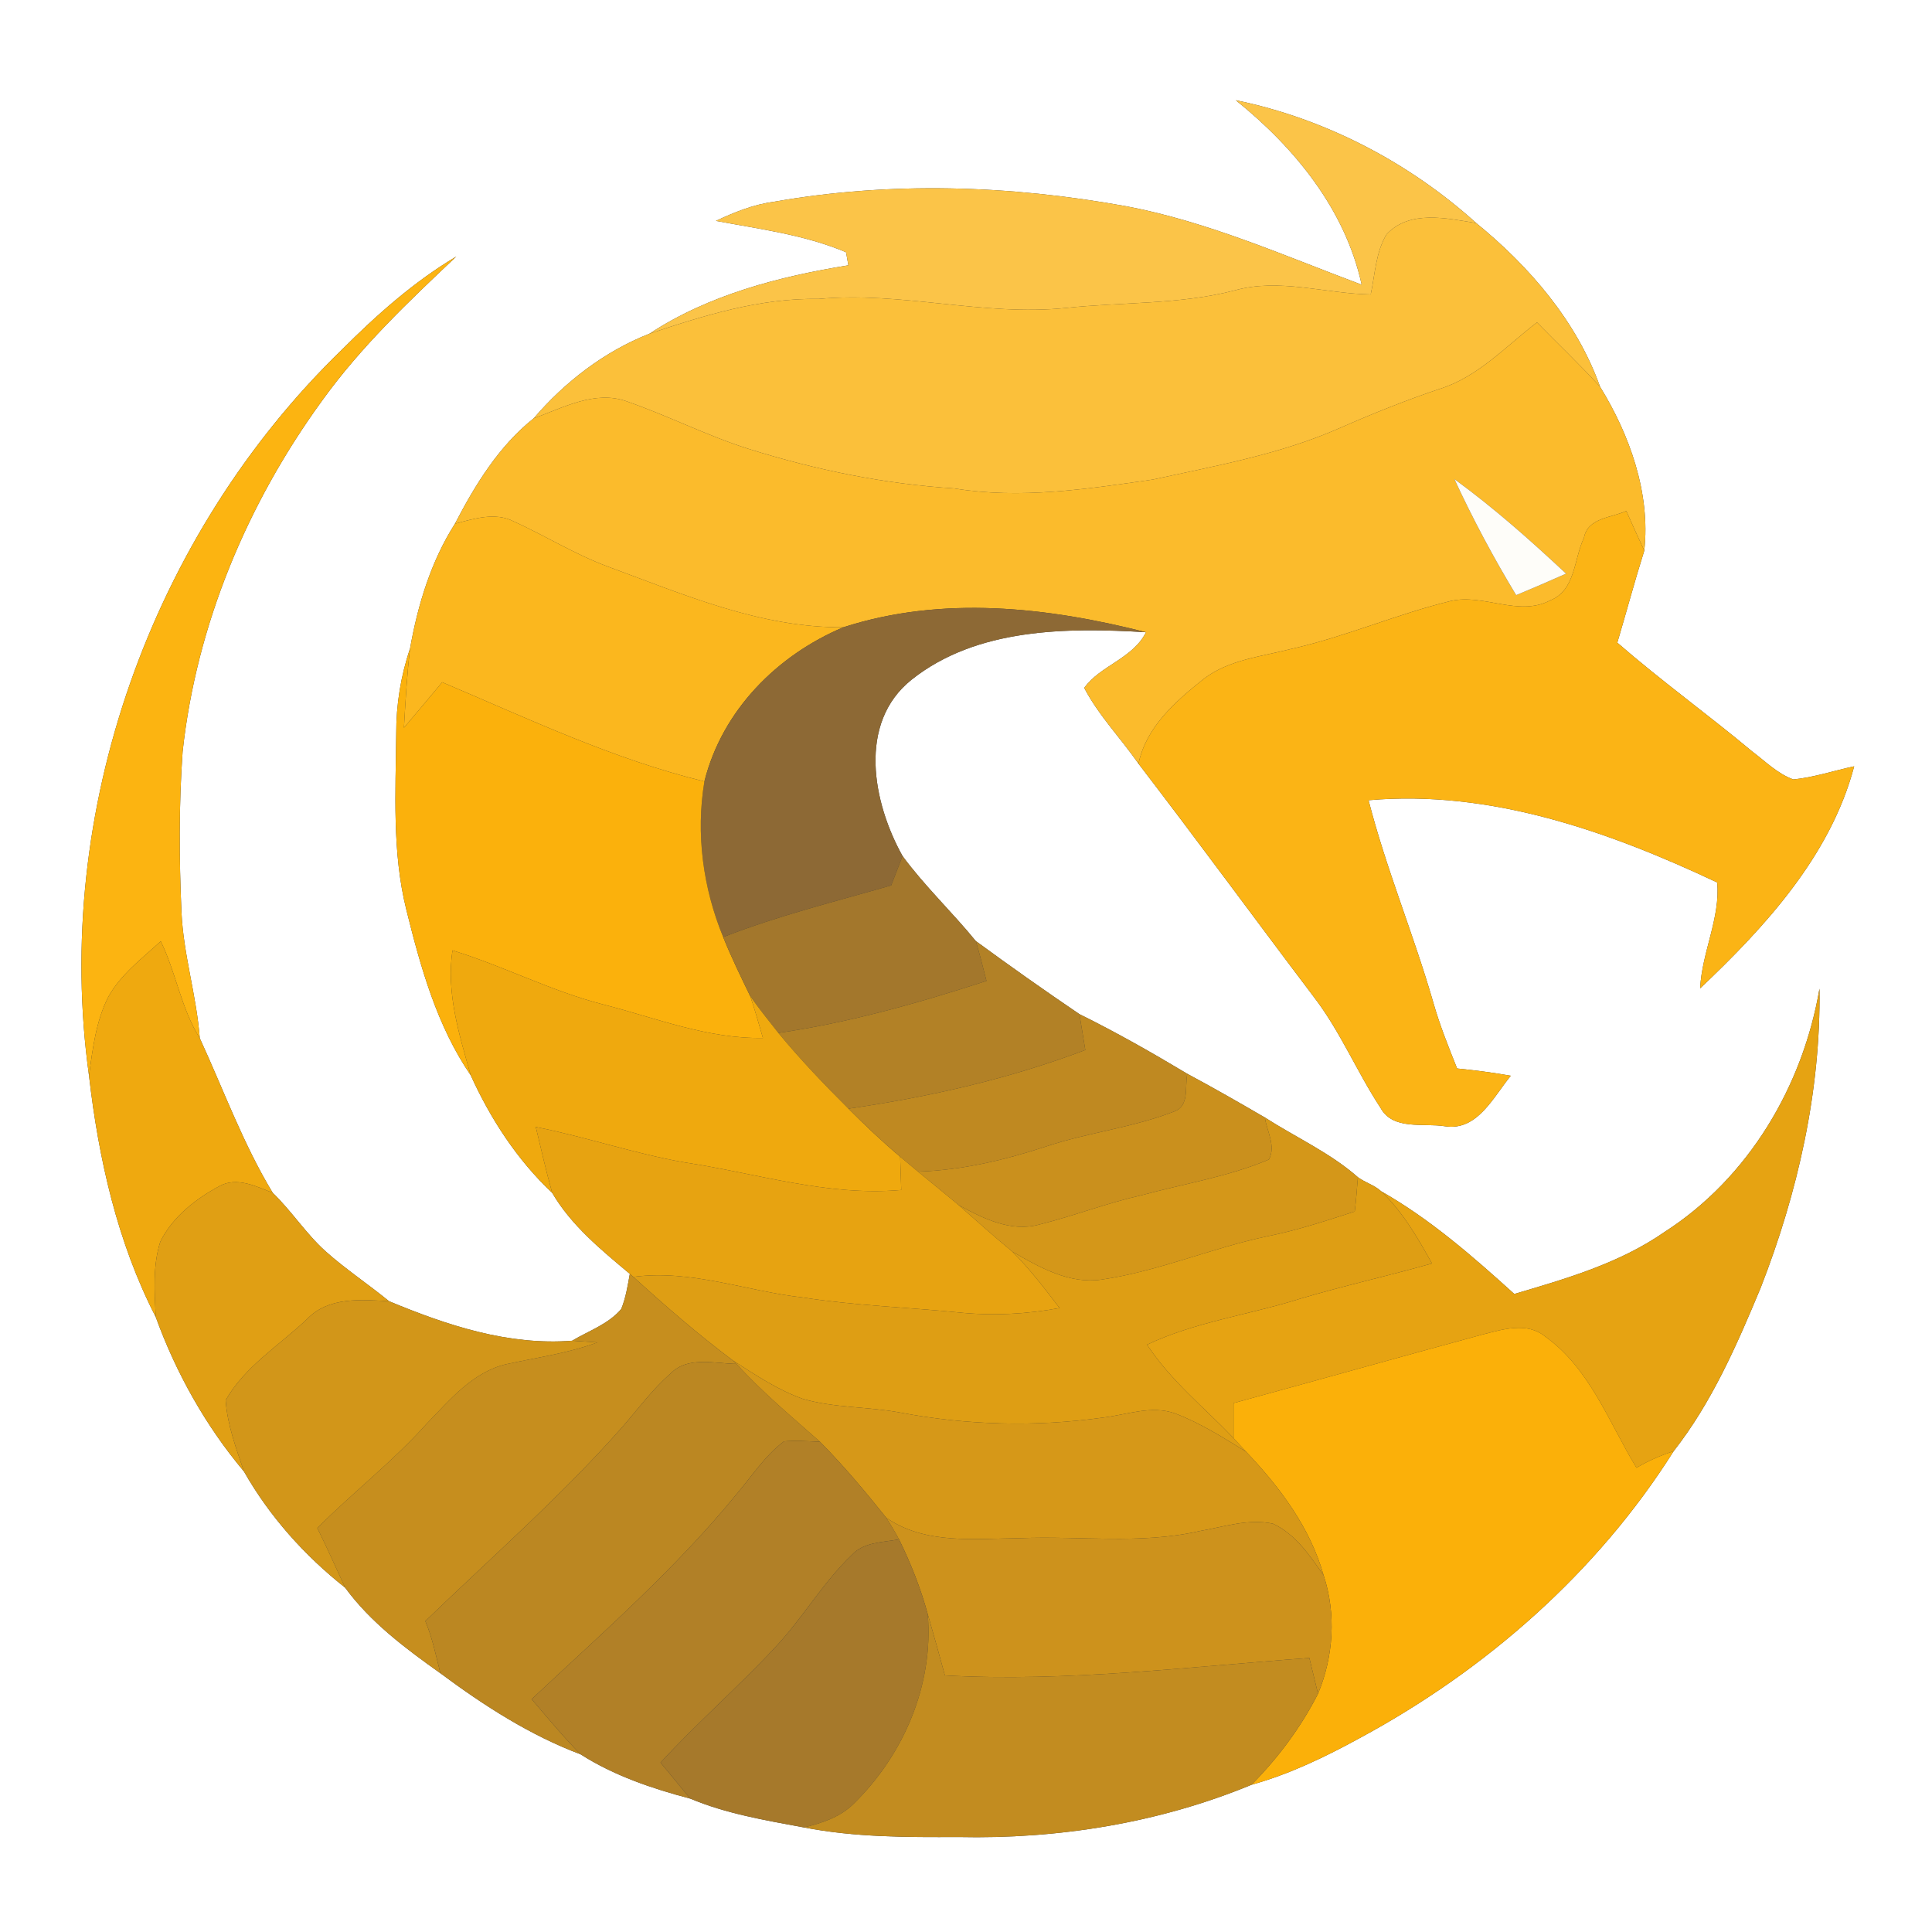 <?xml version="1.0" encoding="UTF-8" ?>
<!DOCTYPE svg PUBLIC "-//W3C//DTD SVG 1.1//EN" "http://www.w3.org/Graphics/SVG/1.1/DTD/svg11.dtd">
<svg width="250pt" height="250pt" viewBox="0 0 250 250" version="1.1" xmlns="http://www.w3.org/2000/svg">
<rect x="0" y="0" width="250" height="250" fill="#333333" stroke="none"/>
<g id="#ffffffff">
<path fill="#ffffff" opacity="1.00" d=" M 0.00 0.00 L 250.00 0.00 L 250.00 250.00 L 0.00 250.00 L 0.00 0.00 M 159.91 12.97 C 167.53 19.10 174.07 27.09 176.20 36.84 C 166.18 33.09 156.32 28.69 145.75 26.69 C 130.71 23.96 115.16 23.45 100.08 26.12 C 97.46 26.47 95.01 27.47 92.64 28.58 C 98.32 29.65 104.11 30.37 109.48 32.64 C 109.56 33.06 109.71 33.91 109.78 34.33 C 100.82 35.78 91.68 38.15 84.02 43.19 C 78.22 45.47 73.09 49.42 69.05 54.14 C 64.57 57.70 61.48 62.74 58.87 67.77 C 55.77 72.63 54.06 78.28 53.06 83.92 C 51.85 87.48 51.26 91.21 51.27 94.97 C 51.20 102.54 50.73 110.26 52.57 117.68 C 54.42 125.13 56.52 132.73 60.91 139.14 C 63.46 144.76 66.93 150.11 71.45 154.35 C 73.91 158.57 77.80 161.74 81.50 164.84 C 81.22 166.37 80.98 167.93 80.39 169.38 C 78.73 171.35 76.18 172.20 74.03 173.49 C 65.76 174.13 57.86 171.50 50.35 168.38 C 47.65 166.17 44.73 164.24 42.13 161.92 C 39.59 159.63 37.74 156.71 35.29 154.35 C 31.45 148.01 28.94 141.04 25.85 134.34 C 25.44 128.83 23.72 123.51 23.48 117.98 C 23.18 111.08 23.14 104.16 23.63 97.27 C 25.41 80.83 32.03 65.08 41.74 51.76 C 46.71 44.87 52.89 39.00 59.05 33.19 C 53.55 36.46 48.75 40.74 44.24 45.25 C 19.56 69.17 6.76 105.10 11.52 139.20 C 12.75 149.91 15.18 160.76 20.15 170.41 C 22.75 177.61 26.62 184.53 31.57 190.41 C 34.86 196.21 39.43 201.32 44.66 205.44 C 47.94 209.93 52.50 213.33 56.99 216.52 C 62.60 220.69 68.57 224.54 75.13 227.01 C 79.45 229.77 84.39 231.44 89.32 232.74 C 93.99 234.70 99.07 235.55 104.03 236.47 C 110.61 237.75 117.32 237.74 124.00 237.71 C 136.90 238.00 150.00 235.89 161.94 230.95 C 166.86 229.58 171.48 227.35 175.94 224.91 C 192.23 216.13 206.67 203.48 216.57 187.78 C 221.51 181.48 224.77 174.00 227.83 166.64 C 232.63 154.34 235.62 141.18 235.44 127.93 C 233.29 140.54 226.27 152.42 215.40 159.41 C 209.57 163.47 202.69 165.45 195.95 167.44 C 190.57 162.57 185.06 157.75 178.72 154.15 C 177.85 153.34 176.65 153.03 175.71 152.33 C 172.11 149.16 167.68 147.18 163.67 144.60 C 160.35 142.67 157.02 140.76 153.64 138.95 C 149.08 136.22 144.46 133.59 139.68 131.23 C 135.15 128.16 130.68 125.00 126.27 121.77 C 123.21 118.02 119.67 114.68 116.79 110.77 C 112.94 103.87 110.93 93.57 117.96 87.95 C 126.39 81.25 138.04 81.19 148.29 81.81 C 146.59 85.23 142.29 86.16 140.30 89.02 C 142.17 92.59 145.03 95.52 147.32 98.82 C 154.98 108.80 162.41 118.96 170.00 128.99 C 173.42 133.44 175.57 138.68 178.64 143.36 C 180.26 146.31 184.21 145.28 186.99 145.74 C 191.18 146.39 193.26 141.91 195.50 139.20 C 193.19 138.79 190.87 138.49 188.55 138.26 C 187.42 135.43 186.28 132.60 185.45 129.66 C 182.92 120.88 179.36 112.42 177.09 103.55 C 192.83 102.15 208.20 107.59 222.20 114.19 C 222.64 118.73 220.21 123.27 220.00 127.89 C 228.46 119.88 236.88 110.70 239.93 99.16 C 237.31 99.72 234.74 100.59 232.06 100.86 C 230.03 100.13 228.46 98.54 226.76 97.26 C 221.01 92.46 214.93 88.08 209.28 83.16 C 210.46 79.19 211.53 75.19 212.77 71.25 C 213.59 63.83 210.88 56.26 207.04 50.03 C 204.04 41.59 197.89 34.46 191.03 28.87 C 182.32 21.01 171.42 15.32 159.91 12.97 Z" />
</g>
<g id="#fbc448ff">
<path fill="#fbc448" opacity="1.00" d=" M 159.91 12.97 C 171.42 15.32 182.32 21.01 191.03 28.87 C 187.23 28.25 182.40 27.12 179.42 30.32 C 178.01 32.66 177.93 35.50 177.37 38.10 C 171.48 38.00 165.54 35.94 159.72 37.59 C 152.60 39.43 145.19 39.07 137.93 39.85 C 127.23 40.95 116.66 37.68 105.94 38.68 C 98.37 38.56 91.11 40.80 84.02 43.19 C 91.68 38.15 100.82 35.78 109.78 34.33 C 109.71 33.91 109.56 33.06 109.48 32.64 C 104.11 30.37 98.32 29.65 92.64 28.58 C 95.01 27.47 97.46 26.47 100.08 26.12 C 115.16 23.45 130.71 23.96 145.75 26.69 C 156.32 28.69 166.18 33.09 176.20 36.84 C 174.07 27.09 167.53 19.10 159.91 12.97 Z" />
</g>
<g id="#fbc03aff">
<path fill="#fbc03a" opacity="1.00" d=" M 179.42 30.32 C 182.40 27.12 187.23 28.25 191.03 28.87 C 197.89 34.46 204.04 41.59 207.04 50.03 C 204.42 47.16 201.60 44.49 198.89 41.72 C 194.84 44.81 191.24 48.80 186.24 50.34 C 181.87 51.81 177.60 53.53 173.38 55.38 C 165.67 58.79 157.32 60.27 149.14 62.06 C 140.66 63.28 132.02 64.62 123.47 63.20 C 114.44 62.63 105.52 60.80 96.88 58.09 C 91.48 56.38 86.41 53.77 81.06 51.92 C 76.96 50.47 72.84 52.77 69.05 54.14 C 73.09 49.42 78.22 45.47 84.02 43.19 C 91.11 40.80 98.37 38.56 105.94 38.68 C 116.66 37.68 127.23 40.95 137.93 39.85 C 145.19 39.07 152.60 39.43 159.72 37.59 C 165.54 35.94 171.48 38.00 177.37 38.10 C 177.93 35.50 178.01 32.66 179.42 30.32 Z" />
</g>
<g id="#fcb411ff">
<path fill="#fcb411" opacity="1.00" d=" M 44.24 45.25 C 48.75 40.74 53.55 36.46 59.05 33.19 C 52.89 39.00 46.71 44.87 41.74 51.76 C 32.03 65.08 25.41 80.83 23.63 97.27 C 23.14 104.16 23.18 111.08 23.48 117.98 C 23.72 123.51 25.44 128.83 25.85 134.34 C 23.42 130.47 22.79 125.86 20.80 121.80 C 18.39 124.01 15.67 126.05 14.03 128.96 C 12.42 132.12 11.98 135.72 11.52 139.20 C 6.76 105.10 19.56 69.17 44.24 45.25 Z" />
</g>
<g id="#fbbb2cff">
<path fill="#fbbb2c" opacity="1.00" d=" M 186.24 50.34 C 191.24 48.80 194.84 44.81 198.89 41.72 C 201.60 44.49 204.42 47.16 207.04 50.03 C 210.88 56.26 213.59 63.83 212.77 71.25 C 211.98 69.54 211.20 67.83 210.44 66.12 C 208.48 67.02 205.44 66.99 204.96 69.60 C 203.64 72.34 203.88 76.40 200.59 77.69 C 196.50 79.85 191.99 76.78 187.71 77.77 C 180.73 79.47 174.10 82.40 167.08 83.97 C 163.25 84.96 159.06 85.35 155.81 87.81 C 152.16 90.71 148.32 94.03 147.32 98.82 C 145.03 95.52 142.17 92.59 140.30 89.02 C 142.29 86.16 146.59 85.23 148.29 81.81 C 135.52 78.55 121.90 77.04 109.13 81.17 C 98.44 81.25 88.50 76.94 78.67 73.32 C 74.43 71.75 70.59 69.34 66.50 67.48 C 64.07 66.22 61.33 67.13 58.87 67.77 C 61.48 62.74 64.57 57.70 69.05 54.14 C 72.84 52.77 76.96 50.47 81.06 51.92 C 86.41 53.77 91.48 56.38 96.88 58.09 C 105.52 60.80 114.44 62.63 123.47 63.20 C 132.02 64.62 140.66 63.28 149.14 62.06 C 157.32 60.27 165.67 58.79 173.38 55.38 C 177.60 53.53 181.87 51.81 186.24 50.34 M 188.20 62.00 C 190.58 67.15 193.26 72.16 196.19 77.01 C 198.35 76.11 200.51 75.19 202.65 74.23 C 198.04 69.92 193.31 65.72 188.20 62.00 Z" />
</g>
<g id="#fefdf9ff">
<path fill="#fefdf9" opacity="1.00" d=" M 188.20 62.00 C 193.31 65.72 198.04 69.92 202.65 74.23 C 200.51 75.19 198.35 76.11 196.19 77.01 C 193.26 72.16 190.58 67.15 188.20 62.00 Z" />
</g>
<g id="#fbb71eff">
<path fill="#fbb71e" opacity="1.00" d=" M 58.87 67.77 C 61.33 67.13 64.07 66.22 66.50 67.48 C 70.59 69.34 74.43 71.75 78.67 73.32 C 88.50 76.94 98.44 81.25 109.13 81.17 C 100.54 84.79 93.45 91.93 91.15 101.12 C 79.34 98.24 68.36 93.00 57.22 88.28 C 55.58 90.25 53.93 92.21 52.27 94.17 C 52.47 90.75 52.66 87.32 53.06 83.92 C 54.06 78.28 55.77 72.63 58.87 67.77 Z" />
</g>
<g id="#fbb415ff">
<path fill="#fbb415" opacity="1.00" d=" M 204.96 69.60 C 205.44 66.99 208.48 67.02 210.44 66.12 C 211.20 67.83 211.98 69.54 212.77 71.25 C 211.53 75.19 210.46 79.19 209.28 83.16 C 214.93 88.08 221.01 92.46 226.76 97.26 C 228.46 98.54 230.03 100.13 232.06 100.86 C 234.74 100.59 237.31 99.72 239.93 99.16 C 236.88 110.70 228.46 119.88 220.00 127.89 C 220.21 123.27 222.64 118.73 222.20 114.19 C 208.20 107.59 192.83 102.15 177.09 103.55 C 179.36 112.42 182.92 120.88 185.45 129.66 C 186.28 132.60 187.42 135.43 188.55 138.26 C 190.87 138.49 193.19 138.79 195.50 139.20 C 193.26 141.91 191.18 146.39 186.99 145.74 C 184.21 145.28 180.26 146.31 178.64 143.36 C 175.57 138.68 173.42 133.44 170.00 128.99 C 162.41 118.96 154.98 108.80 147.32 98.82 C 148.32 94.03 152.16 90.71 155.81 87.81 C 159.06 85.35 163.25 84.96 167.08 83.97 C 174.10 82.40 180.73 79.47 187.71 77.77 C 191.99 76.78 196.50 79.85 200.59 77.69 C 203.88 76.40 203.64 72.34 204.96 69.60 Z" />
</g>
<g id="#8d6935ff">
<path fill="#8d6935" opacity="1.00" d=" M 109.13 81.17 C 121.90 77.04 135.52 78.55 148.29 81.81 C 138.04 81.19 126.39 81.25 117.96 87.95 C 110.93 93.57 112.94 103.87 116.79 110.77 C 116.30 112.03 115.81 113.30 115.32 114.57 C 108.04 116.67 100.66 118.49 93.58 121.26 C 90.97 114.92 90.02 107.90 91.15 101.12 C 93.45 91.93 100.54 84.79 109.13 81.17 Z" />
</g>
<g id="#fbb10cff">
<path fill="#fbb10c" opacity="1.00" d=" M 51.27 94.97 C 51.26 91.21 51.85 87.48 53.06 83.92 C 52.66 87.32 52.47 90.75 52.27 94.17 C 53.93 92.21 55.58 90.25 57.22 88.28 C 68.36 93.00 79.34 98.24 91.15 101.12 C 90.02 107.90 90.97 114.92 93.58 121.26 C 94.63 123.86 95.86 126.39 97.09 128.92 C 97.69 130.70 98.20 132.51 98.72 134.31 C 91.54 134.44 84.83 131.70 77.99 129.96 C 71.30 128.24 65.14 125.00 58.55 122.98 C 57.72 128.51 59.43 133.88 60.91 139.14 C 56.52 132.73 54.42 125.13 52.57 117.68 C 50.73 110.26 51.20 102.54 51.27 94.97 Z" />
</g>
<g id="#a3772cff">
<path fill="#a3772c" opacity="1.00" d=" M 116.79 110.77 C 119.67 114.68 123.21 118.02 126.27 121.77 C 126.78 123.47 127.21 125.21 127.65 126.93 C 118.85 129.79 109.89 132.33 100.72 133.66 C 99.48 132.10 98.24 130.54 97.09 128.92 C 95.86 126.39 94.63 123.86 93.58 121.26 C 100.66 118.49 108.04 116.67 115.32 114.57 C 115.81 113.30 116.30 112.03 116.79 110.77 Z" />
</g>
<g id="#efa90fff">
<path fill="#efa90f" opacity="1.00" d=" M 20.80 121.80 C 22.79 125.86 23.42 130.47 25.85 134.34 C 28.94 141.04 31.45 148.01 35.29 154.35 C 33.15 153.52 30.66 152.25 28.42 153.47 C 25.32 155.13 22.32 157.47 20.74 160.68 C 19.75 163.81 20.00 167.17 20.15 170.41 C 15.18 160.76 12.75 149.91 11.52 139.20 C 11.98 135.72 12.42 132.12 14.03 128.96 C 15.67 126.05 18.39 124.01 20.80 121.80 Z" />
</g>
<g id="#b28126ff">
<path fill="#b28126" opacity="1.00" d=" M 126.27 121.77 C 130.68 125.00 135.15 128.16 139.68 131.23 C 139.93 132.78 140.18 134.33 140.44 135.87 C 130.57 139.61 120.22 141.95 109.79 143.46 C 106.64 140.32 103.55 137.10 100.72 133.66 C 109.89 132.33 118.85 129.79 127.65 126.93 C 127.21 125.21 126.78 123.47 126.27 121.77 Z" />
</g>
<g id="#efa90eff">
<path fill="#efa90e" opacity="1.00" d=" M 58.55 122.98 C 65.14 125.00 71.30 128.24 77.99 129.96 C 84.83 131.70 91.54 134.44 98.72 134.31 C 98.20 132.51 97.69 130.70 97.09 128.92 C 98.24 130.54 99.48 132.10 100.72 133.66 C 103.55 137.10 106.64 140.32 109.79 143.46 C 111.94 145.61 114.15 147.72 116.48 149.68 C 116.53 151.11 116.57 152.54 116.62 153.98 C 107.07 154.83 97.89 151.82 88.56 150.41 C 82.06 149.27 75.80 147.11 69.33 145.83 C 70.01 148.67 70.66 151.53 71.45 154.35 C 66.93 150.11 63.46 144.76 60.91 139.14 C 59.43 133.88 57.72 128.51 58.55 122.98 Z" />
</g>
<g id="#e6a312ff">
<path fill="#e6a312" opacity="1.00" d=" M 215.40 159.41 C 226.27 152.42 233.29 140.54 235.44 127.93 C 235.62 141.18 232.63 154.34 227.83 166.64 C 224.77 174.00 221.51 181.48 216.57 187.78 C 214.89 188.33 213.28 189.03 211.76 189.93 C 208.19 184.07 205.74 177.09 199.96 172.96 C 197.59 171.00 194.44 172.03 191.79 172.70 C 181.06 175.62 170.35 178.63 159.62 181.56 C 159.62 183.07 159.62 184.58 159.62 186.09 C 155.82 182.12 151.47 178.64 148.43 174.00 C 154.68 171.04 161.58 170.15 168.12 168.09 C 173.81 166.39 179.60 165.11 185.30 163.49 C 183.43 160.15 181.53 156.82 178.72 154.15 C 185.06 157.75 190.57 162.57 195.95 167.44 C 202.69 165.45 209.57 163.47 215.40 159.41 Z" />
</g>
<g id="#bf8921ff">
<path fill="#bf8921" opacity="1.00" d=" M 139.68 131.23 C 144.46 133.59 149.08 136.22 153.64 138.95 C 153.28 140.61 153.97 143.14 151.90 143.84 C 146.56 145.92 140.78 146.54 135.34 148.36 C 129.98 150.12 124.45 151.43 118.79 151.61 C 118.02 150.97 117.25 150.33 116.48 149.68 C 114.15 147.72 111.94 145.61 109.79 143.46 C 120.22 141.95 130.57 139.61 140.44 135.87 C 140.18 134.33 139.93 132.78 139.68 131.23 Z" />
</g>
<g id="#ca901dff">
<path fill="#ca901d" opacity="1.00" d=" M 153.64 138.95 C 157.02 140.76 160.35 142.67 163.67 144.60 C 163.93 146.37 165.13 148.30 164.20 150.04 C 158.94 152.27 153.23 153.16 147.73 154.66 C 143.25 155.66 138.96 157.34 134.50 158.45 C 130.82 159.48 127.20 157.66 124.05 155.94 C 122.30 154.49 120.55 153.04 118.79 151.61 C 124.45 151.43 129.98 150.12 135.34 148.36 C 140.78 146.54 146.56 145.92 151.90 143.84 C 153.97 143.14 153.28 140.61 153.64 138.95 Z" />
</g>
<g id="#d49719ff">
<path fill="#d49719" opacity="1.00" d=" M 163.67 144.60 C 167.68 147.18 172.11 149.16 175.71 152.33 C 175.59 153.81 175.49 155.29 175.30 156.77 C 171.55 157.98 167.80 159.22 163.92 159.99 C 156.71 161.52 149.86 164.51 142.54 165.58 C 138.36 166.19 134.49 163.98 131.01 161.97 C 128.63 160.02 126.36 157.96 124.05 155.94 C 127.20 157.66 130.82 159.48 134.50 158.45 C 138.96 157.34 143.25 155.66 147.73 154.66 C 153.23 153.16 158.94 152.27 164.20 150.04 C 165.13 148.30 163.93 146.37 163.67 144.60 Z" />
</g>
<g id="#e7a311ff">
<path fill="#e7a311" opacity="1.00" d=" M 69.33 145.83 C 75.80 147.11 82.06 149.27 88.56 150.41 C 97.89 151.82 107.07 154.83 116.62 153.98 C 116.57 152.54 116.53 151.11 116.48 149.68 C 117.25 150.33 118.02 150.97 118.79 151.61 C 120.55 153.04 122.30 154.49 124.05 155.94 C 126.36 157.96 128.63 160.02 131.01 161.97 C 133.26 164.21 135.19 166.74 137.11 169.26 C 132.81 170.06 128.41 170.28 124.06 169.83 C 117.35 169.16 110.60 168.94 103.93 167.90 C 96.60 167.08 89.42 164.23 81.96 165.23 L 81.50 164.84 C 77.80 161.74 73.91 158.57 71.45 154.35 C 70.66 151.53 70.01 148.67 69.33 145.83 Z" />
</g>
<g id="#e09f14ff">
<path fill="#e09f14" opacity="1.00" d=" M 28.42 153.47 C 30.66 152.25 33.15 153.52 35.29 154.35 C 37.74 156.71 39.59 159.63 42.13 161.92 C 44.73 164.24 47.65 166.17 50.35 168.38 C 46.70 168.16 42.49 167.79 39.72 170.70 C 36.14 174.09 31.67 176.83 29.20 181.19 C 29.41 184.37 30.56 187.41 31.57 190.41 C 26.62 184.53 22.75 177.61 20.15 170.41 C 20.00 167.17 19.75 163.81 20.74 160.68 C 22.32 157.47 25.32 155.13 28.42 153.47 Z" />
</g>
<g id="#de9e14ff">
<path fill="#de9e14" opacity="1.00" d=" M 175.71 152.33 C 176.65 153.03 177.85 153.34 178.72 154.15 C 181.53 156.82 183.43 160.15 185.30 163.49 C 179.60 165.11 173.81 166.39 168.12 168.09 C 161.58 170.15 154.68 171.04 148.43 174.00 C 151.47 178.64 155.82 182.12 159.62 186.09 C 160.03 186.53 160.83 187.41 161.24 187.85 C 158.29 186.02 155.33 184.15 152.09 182.91 C 149.01 181.79 145.79 183.08 142.70 183.44 C 134.00 184.66 125.09 184.43 116.46 182.78 C 112.29 182.01 107.97 182.20 103.88 181.01 C 100.61 179.85 97.70 177.88 94.80 176.02 C 90.32 172.66 86.09 169.00 81.96 165.23 C 89.42 164.23 96.60 167.08 103.93 167.90 C 110.60 168.94 117.35 169.16 124.06 169.83 C 128.41 170.28 132.81 170.06 137.11 169.26 C 135.19 166.74 133.26 164.21 131.01 161.97 C 134.49 163.98 138.36 166.19 142.54 165.58 C 149.86 164.51 156.71 161.52 163.92 159.99 C 167.80 159.22 171.55 157.98 175.30 156.77 C 175.49 155.29 175.59 153.81 175.71 152.33 Z" />
</g>
<g id="#c68e1eff">
<path fill="#c68e1e" opacity="1.00" d=" M 81.50 164.84 L 81.96 165.23 C 86.09 169.00 90.32 172.66 94.80 176.02 L 95.31 176.49 C 92.47 176.45 89.00 175.44 86.75 177.75 C 84.43 179.78 82.59 182.28 80.58 184.60 C 72.66 193.58 63.63 201.47 55.04 209.77 C 55.95 211.94 56.41 214.25 56.99 216.52 C 52.50 213.33 47.94 209.93 44.66 205.44 C 43.47 202.86 42.32 200.27 41.06 197.73 C 45.67 193.11 50.86 189.10 55.22 184.22 C 58.20 181.16 61.17 177.53 65.54 176.52 C 69.47 175.66 73.49 175.12 77.29 173.71 C 76.47 173.66 74.84 173.55 74.03 173.49 C 76.18 172.20 78.73 171.35 80.39 169.38 C 80.98 167.93 81.22 166.37 81.50 164.84 Z" />
</g>
<g id="#d29619ff">
<path fill="#d29619" opacity="1.00" d=" M 39.72 170.70 C 42.49 167.79 46.70 168.16 50.35 168.38 C 57.86 171.50 65.76 174.13 74.03 173.49 C 74.84 173.55 76.47 173.66 77.29 173.71 C 73.49 175.12 69.47 175.66 65.54 176.52 C 61.17 177.53 58.20 181.16 55.22 184.22 C 50.86 189.10 45.67 193.11 41.06 197.73 C 42.32 200.27 43.47 202.86 44.66 205.44 C 39.43 201.32 34.86 196.21 31.57 190.41 C 30.56 187.41 29.41 184.37 29.20 181.19 C 31.67 176.83 36.14 174.09 39.72 170.70 Z" />
</g>
<g id="#fbb009ff">
<path fill="#fbb009" opacity="1.00" d=" M 191.79 172.70 C 194.44 172.03 197.59 171.00 199.96 172.96 C 205.74 177.09 208.19 184.07 211.76 189.93 C 213.28 189.03 214.89 188.33 216.57 187.78 C 206.67 203.48 192.23 216.13 175.94 224.91 C 171.48 227.35 166.86 229.58 161.94 230.95 C 165.38 227.48 168.33 223.52 170.55 219.17 C 172.56 214.35 172.92 208.84 171.28 203.86 C 169.53 197.67 165.61 192.44 161.24 187.85 C 160.83 187.41 160.03 186.53 159.62 186.09 C 159.62 184.58 159.62 183.07 159.62 181.56 C 170.35 178.63 181.06 175.62 191.79 172.70 Z" />
</g>
<g id="#bb8722ff">
<path fill="#bb8722" opacity="1.00" d=" M 86.75 177.75 C 89.00 175.44 92.47 176.45 95.31 176.49 C 98.62 180.15 102.42 183.29 106.10 186.56 C 104.55 186.50 103.00 186.38 101.45 186.51 C 98.99 188.36 97.30 191.00 95.33 193.32 C 87.40 203.04 77.92 211.31 68.80 219.87 C 70.86 222.29 72.89 224.75 75.13 227.01 C 68.57 224.54 62.60 220.69 56.99 216.52 C 56.41 214.25 55.95 211.94 55.04 209.77 C 63.63 201.47 72.66 193.58 80.58 184.60 C 82.59 182.28 84.43 179.78 86.75 177.75 Z" />
</g>
<g id="#d69818ff">
<path fill="#d69818" opacity="1.00" d=" M 94.80 176.02 C 97.70 177.88 100.61 179.85 103.88 181.01 C 107.97 182.20 112.29 182.01 116.46 182.78 C 125.09 184.43 134.00 184.66 142.70 183.44 C 145.79 183.08 149.01 181.79 152.09 182.91 C 155.33 184.15 158.29 186.02 161.24 187.85 C 165.61 192.44 169.53 197.67 171.28 203.86 C 169.50 201.31 167.65 198.52 164.73 197.17 C 161.56 196.47 158.35 197.58 155.23 198.12 C 147.59 199.87 139.74 198.72 132.00 199.04 C 126.17 199.09 119.75 199.91 114.67 196.39 C 111.96 192.99 109.15 189.65 106.10 186.56 C 102.42 183.29 98.62 180.15 95.31 176.49 L 94.80 176.02 Z" />
</g>
<g id="#b18027ff">
<path fill="#b18027" opacity="1.00" d=" M 95.33 193.32 C 97.30 191.00 98.99 188.36 101.45 186.51 C 103.00 186.38 104.55 186.50 106.10 186.56 C 109.15 189.65 111.96 192.99 114.67 196.39 C 115.26 197.30 115.81 198.23 116.33 199.19 C 114.25 199.60 111.80 199.51 110.24 201.20 C 106.45 204.81 103.84 209.44 100.25 213.23 C 95.49 218.34 90.20 222.93 85.47 228.08 C 86.77 229.62 88.02 231.20 89.32 232.74 C 84.39 231.44 79.45 229.77 75.13 227.01 C 72.89 224.75 70.86 222.29 68.80 219.87 C 77.92 211.31 87.40 203.04 95.33 193.32 Z" />
</g>
<g id="#cd921cff">
<path fill="#cd921c" opacity="1.00" d=" M 114.67 196.39 C 119.75 199.91 126.17 199.09 132.00 199.04 C 139.74 198.72 147.59 199.87 155.23 198.12 C 158.35 197.58 161.56 196.47 164.73 197.17 C 167.65 198.52 169.50 201.31 171.28 203.86 C 172.92 208.84 172.56 214.35 170.55 219.17 C 170.17 217.62 169.80 216.08 169.43 214.54 C 153.74 215.68 138.02 217.68 122.27 216.80 C 121.56 214.15 120.81 211.51 120.05 208.87 C 119.14 205.53 117.86 202.30 116.33 199.19 C 115.81 198.23 115.26 197.30 114.67 196.39 Z" />
</g>
<g id="#a6792bff">
<path fill="#a6792b" opacity="1.00" d=" M 110.24 201.20 C 111.80 199.51 114.25 199.60 116.33 199.19 C 117.86 202.30 119.14 205.53 120.05 208.87 C 120.83 218.02 116.93 227.09 110.44 233.43 C 108.71 235.14 106.34 235.92 104.03 236.47 C 99.07 235.55 93.99 234.70 89.32 232.74 C 88.02 231.20 86.77 229.62 85.47 228.08 C 90.20 222.93 95.49 218.34 100.25 213.23 C 103.84 209.44 106.45 204.81 110.24 201.20 Z" />
</g>
<g id="#c28c20ff">
<path fill="#c28c20" opacity="1.00" d=" M 120.05 208.87 C 120.81 211.51 121.56 214.15 122.27 216.80 C 138.02 217.68 153.74 215.68 169.43 214.54 C 169.80 216.08 170.17 217.62 170.55 219.17 C 168.33 223.52 165.38 227.48 161.94 230.95 C 150.00 235.89 136.90 238.00 124.00 237.71 C 117.32 237.74 110.61 237.75 104.03 236.47 C 106.34 235.92 108.71 235.14 110.44 233.43 C 116.93 227.09 120.83 218.02 120.05 208.87 Z" />
</g>
</svg>
